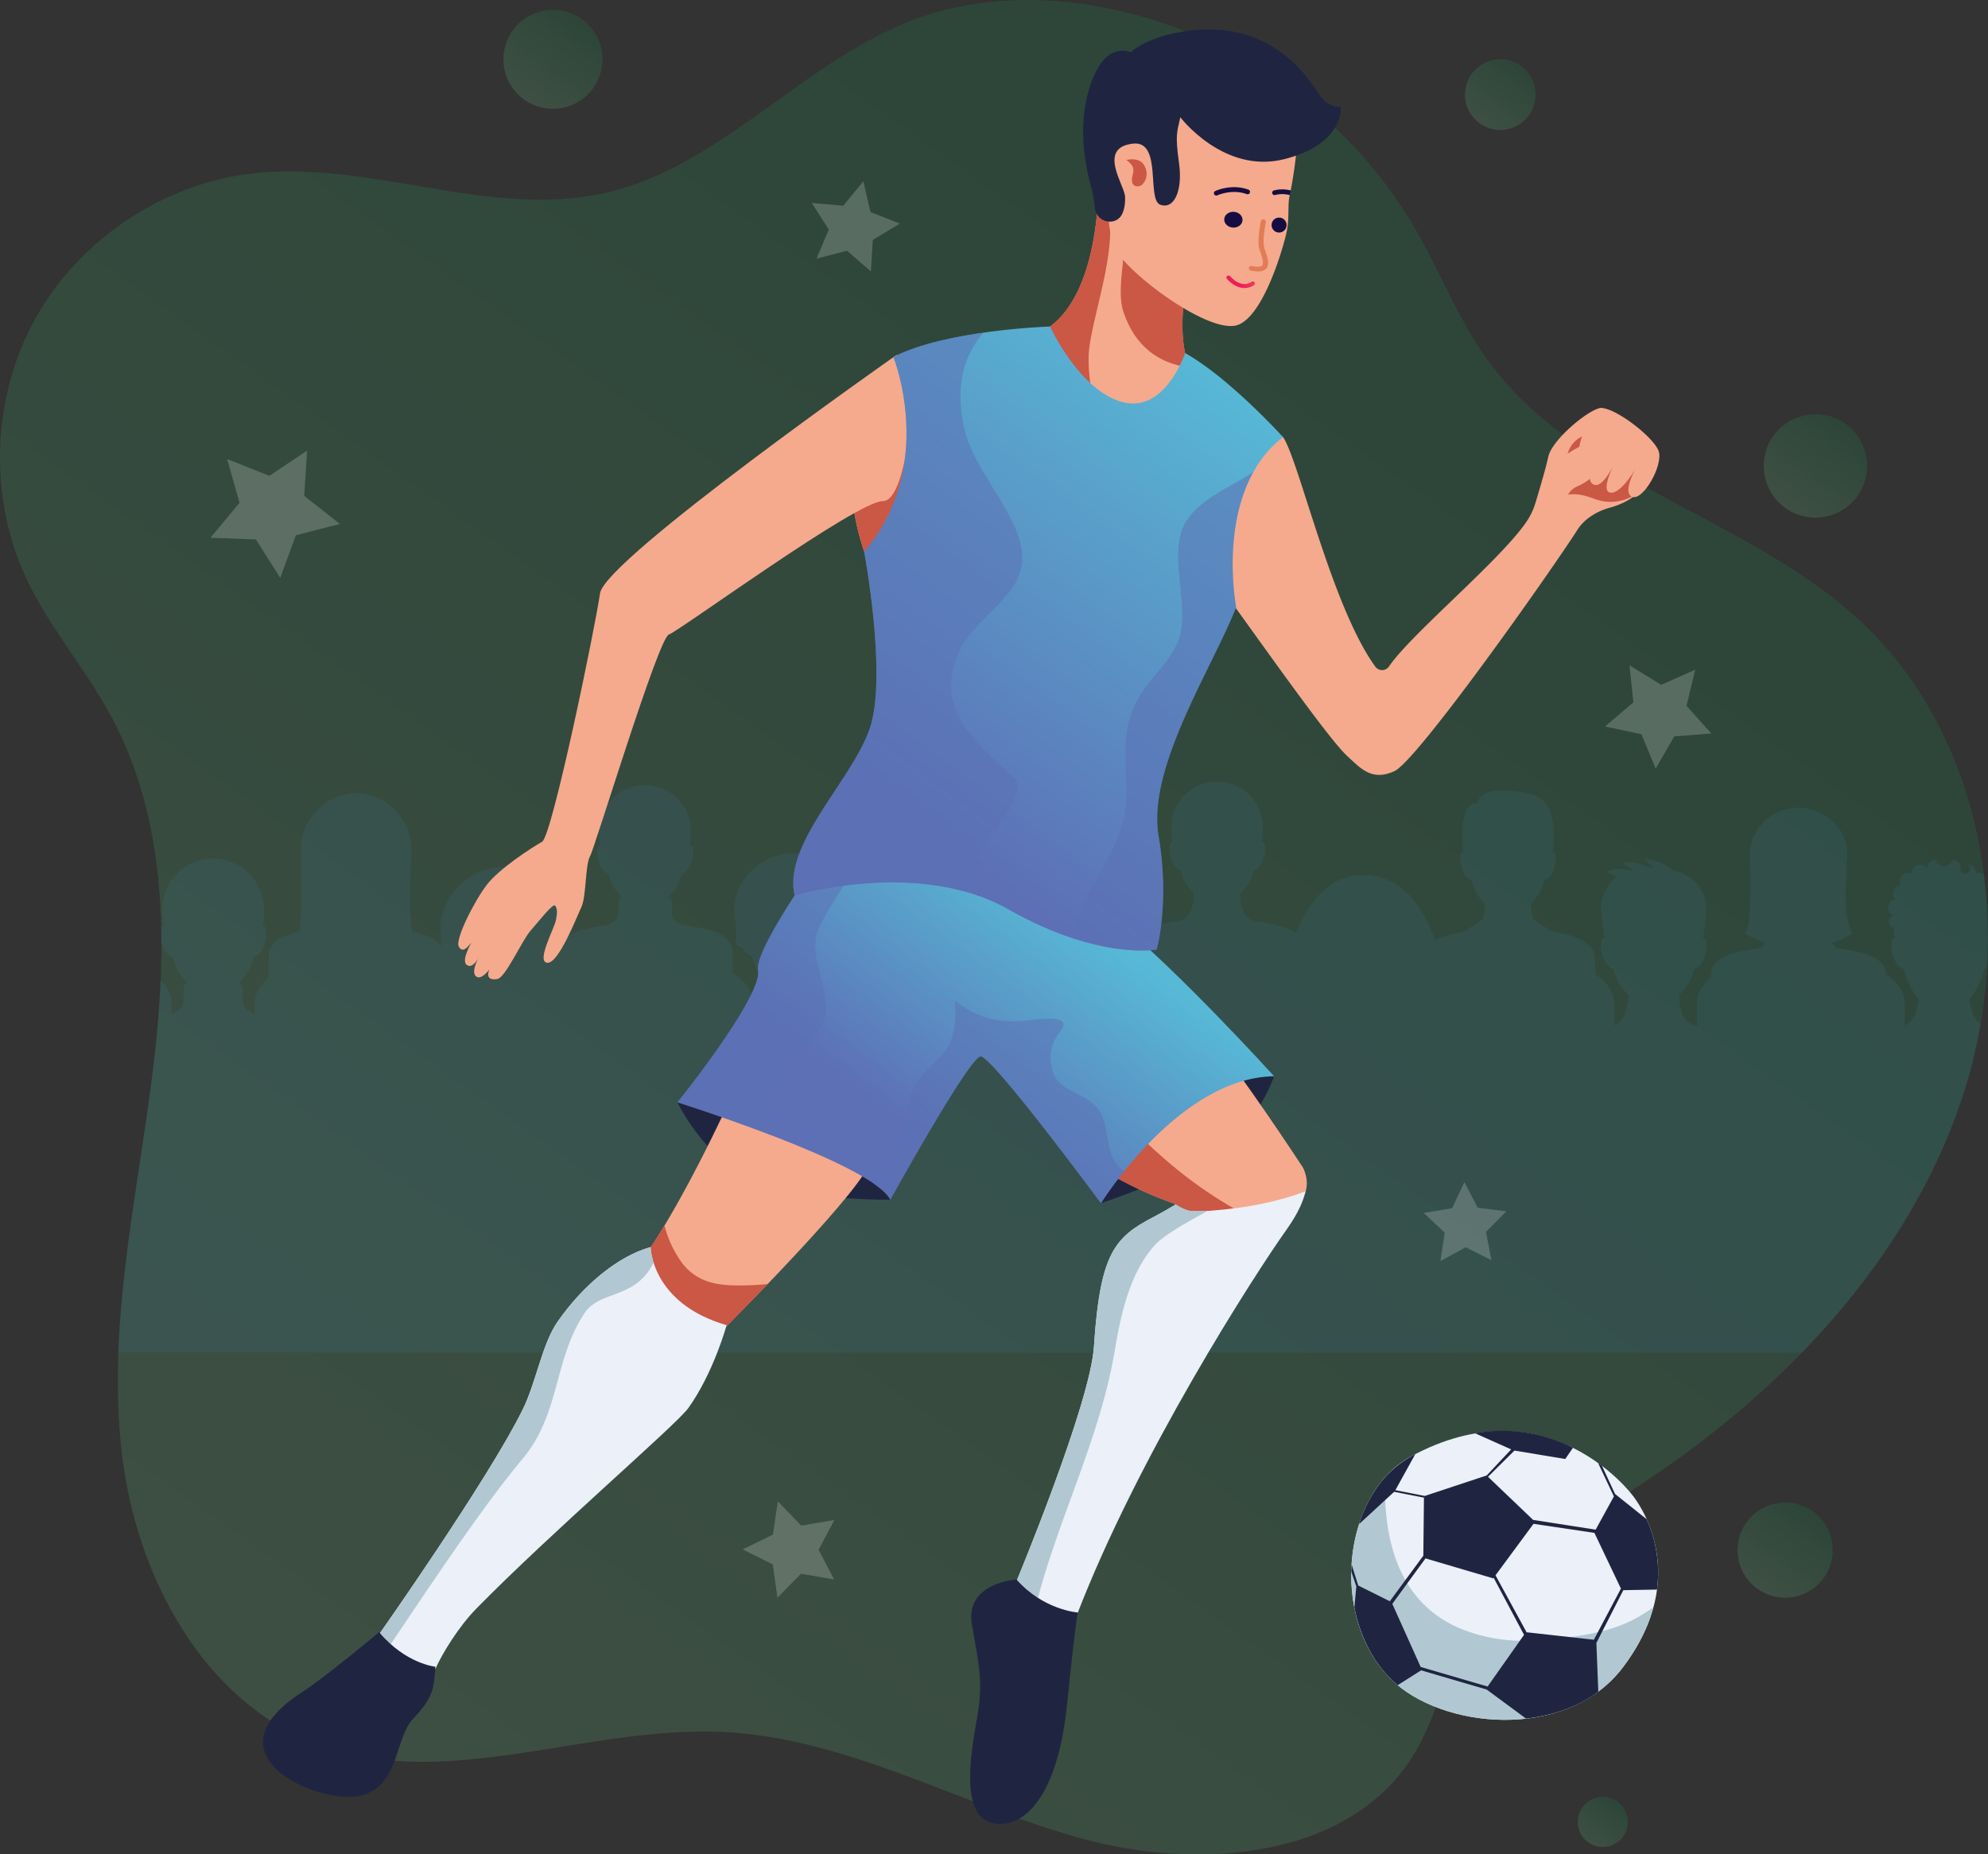 <svg xmlns="http://www.w3.org/2000/svg" xmlns:xlink="http://www.w3.org/1999/xlink" viewBox="0 0 1455.69 1358.14"><rect x="0" y="0" width="1455.69" height="1358.14" fill="#333333" stroke="none"/><defs><style>.cls-1{isolation:isolate;}.cls-16,.cls-17,.cls-18,.cls-19,.cls-2,.cls-20,.cls-21,.cls-3{opacity:0.2;}.cls-2{fill:url(#linear-gradient);}.cls-3{fill:#3d6e89;}.cls-11,.cls-15,.cls-3{mix-blend-mode:multiply;}.cls-4{fill:#f5aa8d;}.cls-5{fill:#cb5745;}.cls-6{fill:#1f2541;}.cls-7{fill:#160c41;}.cls-8{fill:#e27c57;}.cls-9{fill:url(#linear-gradient-2);}.cls-10{fill:url(#linear-gradient-3);}.cls-11{fill:#5b72b4;opacity:0.55;}.cls-12{fill:#ebf0f9;}.cls-13{fill:#b1c8d3;}.cls-14{fill:url(#linear-gradient-4);}.cls-16{fill:#fff;}.cls-17{fill:url(#linear-gradient-5);}.cls-18{fill:url(#linear-gradient-6);}.cls-19{fill:url(#linear-gradient-7);}.cls-20{fill:url(#linear-gradient-8);}.cls-21{fill:url(#linear-gradient-9);}</style><linearGradient id="linear-gradient" x1="1204.05" y1="574.57" x2="458" y2="1628.26" gradientUnits="userSpaceOnUse"><stop offset="0" stop-color="#189355"/><stop offset="1" stop-color="#69c181"/></linearGradient><linearGradient id="linear-gradient-2" x1="1210.83" y1="597.03" x2="1189.86" y2="598.69" gradientTransform="matrix(1, -0.09, 0.09, 1, -56.57, 25.33)" gradientUnits="userSpaceOnUse"><stop offset="0" stop-color="#f15956"/><stop offset="1" stop-color="#ee1c56"/></linearGradient><linearGradient id="linear-gradient-3" x1="1074.09" y1="978.78" x2="924.66" y2="1189.09" gradientTransform="matrix(1, 0.02, -0.02, 1, 17.45, -14.57)" gradientUnits="userSpaceOnUse"><stop offset="0" stop-color="#57b9d6"/><stop offset="0.77" stop-color="#5d6fb5"/></linearGradient><linearGradient id="linear-gradient-4" x1="1174.94" y1="578.42" x2="873.1" y2="1005.44" xlink:href="#linear-gradient-3"/><linearGradient id="linear-gradient-5" x1="703.35" y1="331.16" x2="663.23" y2="385.27" xlink:href="#linear-gradient"/><linearGradient id="linear-gradient-6" x1="1391.75" y1="364.18" x2="1363.12" y2="402.79" xlink:href="#linear-gradient"/><linearGradient id="linear-gradient-7" x1="1628.62" y1="627.86" x2="1586.74" y2="684.34" xlink:href="#linear-gradient"/><linearGradient id="linear-gradient-8" x1="1604.9" y1="1424.01" x2="1566.34" y2="1476" xlink:href="#linear-gradient"/><linearGradient id="linear-gradient-9" x1="1183.01" y1="1321.78" x2="1162.72" y2="1349.15" xlink:href="#linear-gradient"/></defs><title>football-player2</title><g class="cls-1"><g id="Layer_1" data-name="Layer 1"><path class="cls-2" d="M951.6,326.22C869.05,356,808.72,434.54,723.16,454c-84.71,19.26-172.49-24.4-258.76-14.25-65.54,7.71-126.35,48.43-158.45,106.1s-34.66,130.8-6.67,190.56c16.86,36,43.63,66.54,62.43,101.6,43,80.21,40.91,176.69,29.14,267s-32.13,180.93-21.78,271.36,59.67,183.61,145.25,214.6c93.3,33.77,195.72-14.53,294.83-9.79,91.23,4.35,173.71,53.16,261.67,77.73s200.25,15.12,246-63.92c13.33-23,19.38-49.52,31.39-73.24,30.14-59.53,92.71-93.77,147.68-131.6,100.9-69.43,188-165.53,223.76-282.67s12.11-256.33-77.45-339.87c-82-76.47-207.94-100.71-273.37-191.75-21-29.28-34.09-63.45-52.1-94.69-46.41-80.52-127.46-140.28-218.1-160.81C1050.15,309.31,998.38,309.36,951.6,326.22Z" transform="translate(-279.95 -312.69)"/><path class="cls-3" d="M1599.31,1303.34c54.36-55.91,97.69-121.67,120.36-195.92q3.36-11,6-22.32c0-.08,0-.17,0-.26q2.63-11.14,4.57-22.48h0l-.2-.11-.5-.35c-.27-.2-.54-.4-.79-.62s-.29-.25-.43-.39a10.31,10.31,0,0,1-.73-.75c-.12-.13-.24-.25-.35-.39-.26-.3-.49-.62-.72-.94l-.23-.33a19.3,19.3,0,0,1-1.6-2.94,34.79,34.79,0,0,1-2.41-10.71c0-.13,0-.24,0-.37a43.48,43.48,0,0,0,5.82-9.22c3.95-8.25,4.2-10.44,4.2-10.44h0c.25-.8.49-1.61.71-2.43a5.28,5.28,0,0,0,.71-.18,8.61,8.61,0,0,0,1.11-.7h0c.28-4.79.41-9.59.51-14.39,0-1.7.07-3.4.08-5.1,0-4.77,0-9.55-.16-14.32,0-.91-.09-1.81-.12-2.71-.43-10.73-1.28-21.43-2.64-32.05h0a6.26,6.26,0,0,0-3.26-1,6.6,6.6,0,0,0-2.67.59,4.43,4.43,0,0,0,.1-.9,5.74,5.74,0,0,0-5.88-5.58,3.53,3.53,0,1,1-5.16,2.29,6.06,6.06,0,0,0-6.21-5.9,6.27,6.27,0,0,1-12.17,0,6.06,6.06,0,0,0-6.2,5.9,5.7,5.7,0,0,0,.09.83,5.9,5.9,0,0,0-5.25-3.12,5.74,5.74,0,0,0-5.88,5.58,5.28,5.28,0,0,0,.09.9,6.51,6.51,0,0,0-2.66-.59,6.06,6.06,0,0,0-6.21,5.9,5.61,5.61,0,0,0,1,3.16,6.37,6.37,0,0,0-6.1,6.2,6,6,0,0,0,1.68,4.13,6.31,6.31,0,0,0-5.26,6.09,6.23,6.23,0,0,0,4.56,5.89v.06a4.42,4.42,0,0,0-.54,8.75,51.25,51.25,0,0,0,1,7.64,3.36,3.36,0,0,0-1.35.18c-3,1-1.49,19.06,7.12,22.29a5.28,5.28,0,0,0,.71.18c.22.84.47,1.67.73,2.5l-.11-.07s.25,2.19,4.2,10.44a43.32,43.32,0,0,0,5.89,9.31c0,.11,0,.21,0,.31a34.6,34.6,0,0,1-2.41,10.68,19.51,19.51,0,0,1-1.6,3l-.21.28a12.08,12.08,0,0,1-.75,1c-.1.13-.22.25-.33.38s-.49.52-.75.76-.28.26-.42.38a9.5,9.5,0,0,1-.8.62c-.16.12-.32.24-.49.35s-.58.35-.89.51l-.53.28c-.33.15-.68.28-1,.4v-15.81c0-8.58-5.37-16.22-13.73-21.21l0-.74c-.35-6.73-5.44-10.77-12.35-13.43s-15.62-3.94-23.23-5.18c-.31-.05-.58-.14-.87-.21v-.05l-3.1-3.41a97.47,97.47,0,0,0,15-7c-4.81-8.51-5.25-24.52-4.81-38a19.67,19.67,0,0,0,.35-7.82c.31-5.73.65-10.43.65-13,0-18.47-17-33.44-35.57-33.44h0c-18.54,0-35.58,15-35.58,33.44,0,9,2,53.19-3.8,58.78a102.19,102.19,0,0,0,15.16,6.92l-3.15,3.46h0a10.75,10.75,0,0,1-1.05.25c-7.61,1.24-16.33,2.52-23.23,5.18s-12,6.7-12.35,13.43c0,1-.09,2.07-.13,3.12-6.33,4.89-10.24,11.51-10.24,18.83v16.49l-.46-.08a11.66,11.66,0,0,1-1.72-.4l-.51-.18c-.36-.13-.72-.27-1.06-.42l-.54-.28c-.3-.16-.6-.33-.88-.51l-.5-.35c-.27-.2-.53-.4-.78-.62a5.34,5.34,0,0,1-.44-.39,10.31,10.31,0,0,1-.73-.75c-.12-.13-.24-.25-.35-.39-.25-.3-.49-.62-.72-.94l-.23-.33a18.42,18.42,0,0,1-1.59-2.94,34.51,34.51,0,0,1-2.42-10.71c-.1-1.2-.15-2.36-.18-3.5a50.39,50.39,0,0,0,6.24-7.4,45.18,45.18,0,0,0,4.65-11.56,5.57,5.57,0,0,0,.7-.18c8.61-3.23,10.07-21.26,7.12-22.29a3.41,3.41,0,0,0-1.36-.18c.1-.54.21-1.1.3-1.65a93.37,93.37,0,0,0,2.25-18.86c0-16.38-10.27-25.89-24.74-29.37-1.2-.3-8.21-8-21-8l7.25,6.42h0c-7.18-.24-12.19-6.25-23-3.39l8.24,5.29c-2.28.14-13.09-3.21-19.85,1.3l7.8,3.46c-7.63,4.51-12.31,16.65-11.69,24.25.36,4.32.95,9.42,1.65,13.94a55,55,0,0,0,.89,6.57,3.36,3.36,0,0,0-1.35.18c-2.95,1-1.49,19.06,7.12,22.29a5.69,5.69,0,0,0,.71.18,45.16,45.16,0,0,0,4.64,11.56,51.87,51.87,0,0,0,6.24,7.44c0,1.13-.08,2.3-.18,3.49a34.6,34.6,0,0,1-2.41,10.68,19.51,19.51,0,0,1-1.6,3l-.21.28c-.24.34-.48.67-.74,1l-.34.38c-.24.26-.48.52-.74.76l-.43.38a9.36,9.36,0,0,1-.79.62l-.5.35c-.28.18-.58.35-.89.51l-.53.28c-.33.15-.68.28-1,.4v-15.81c0-8.64-5.44-16.32-13.9-21.3-.06-5.07-.17-9.69-.35-13-.62-11.8-17.51-16.16-31.85-18.72l-5.34-3.42-.16.32-7.54-5.66a33.27,33.27,0,0,1-1.66-8.34c-.09-1.08-.13-2.13-.16-3.15a46.8,46.8,0,0,0,5.63-6.67,41.22,41.22,0,0,0,4.18-10.42c.21-.06.4-.08.64-.17,7.76-2.91,9.07-19.16,6.42-20.09a3.21,3.21,0,0,0-1.17-.16,43.4,43.4,0,0,0,.88-7.67c0-.43,0-.94,0-1.51s0-.95,0-1.45c.18-15.34-2.61-24.93-11.27-29.81-6.74-3.8-17.83-4.95-29-4.56-15.82.55-15.12,9.2-15.12,9.2-10.57-.84-11.32,14.61-11.32,24.78,0,.51,0,1,0,1.52,0,1,0,2.1,0,3.13a48.63,48.63,0,0,0,.89,6.38,3,3,0,0,0-1.29.15c-2.66.93-1.34,17.18,6.42,20.09a6.12,6.12,0,0,0,.64.17,40.49,40.49,0,0,0,4.18,10.42,47.44,47.44,0,0,0,5.62,6.7c0,1-.07,2.07-.16,3.15a33,33,0,0,1-1.66,8.3l-7.5,5.63-.14-.28-6.11,3.91c-7.25,1.29-15,3-21,5.93-9.19-26.18-25.62-47.55-52.7-47.55-23.71,0-39.49,18.63-49.18,42.35-.58-.4-1.17-.8-1.8-1.16h0s-3.9-3.83-27.54-7.24h0a10.21,10.21,0,0,1-1.65-.4c-.17,0-.32-.11-.48-.17-.35-.13-.7-.27-1-.43l-.48-.25a10.67,10.67,0,0,1-.91-.57c-.13-.09-.26-.17-.38-.27a9.3,9.3,0,0,1-1.12-1l0,0a12.4,12.4,0,0,1-1-1.15c-.09-.11-.17-.24-.25-.35-.22-.3-.43-.61-.63-.94l-.26-.43c-.19-.33-.36-.67-.53-1-.07-.14-.13-.26-.19-.4-.22-.48-.43-1-.61-1.48a32.93,32.93,0,0,1-1.72-8.49c-.09-1.08-.13-2.13-.16-3.15a46.37,46.37,0,0,0,5.64-6.67,40.72,40.72,0,0,0,4.19-10.42,4.16,4.16,0,0,0,.63-.16c7.78-2.92,9.1-19.16,6.44-20.09a3,3,0,0,0-1.24-.16,48.63,48.63,0,0,0,.89-6.38,34.28,34.28,0,0,0,0-3.79c0-.29,0-.57,0-.86A33.3,33.3,0,0,0,1171,885.16h0a33.3,33.3,0,0,0-33.37,33.24c0,.64,0,1.25,0,1.86s0,1.07,0,1.5a43.45,43.45,0,0,0,.87,7.67,2.92,2.92,0,0,0-1.22.16c-2.66.93-1.34,17.17,6.44,20.09a4.16,4.16,0,0,0,.63.16,40.72,40.72,0,0,0,4.19,10.42,46.15,46.15,0,0,0,5.64,6.7c0,1-.08,2.07-.17,3.15a32.76,32.76,0,0,1-1.71,8.47c-.18.5-.39,1-.61,1.47-.06.14-.13.28-.2.41-.16.34-.34.67-.52,1l-.27.45c-.19.31-.39.61-.61.91-.09.12-.17.25-.27.37a10.88,10.88,0,0,1-1,1.14l0,0a10.39,10.39,0,0,1-1.12,1l-.38.26a8.64,8.64,0,0,1-.91.57l-.49.25a10.4,10.4,0,0,1-1,.43c-.16.06-.31.12-.48.17a10.35,10.35,0,0,1-1.64.4c-23.66,3.41-27.56,7.24-27.56,7.24h0a17.06,17.06,0,0,0-5.67,4.94c-6.12-27.08-19.59-50.46-44.64-50.46h0c-26.94,0-40,26.49-45.22,55.85-6.35-2.81-14.63-4.23-22.21-5.45a27.24,27.24,0,0,0,6.84-17.76c0-8-3.72-15.25-9.77-20.76,5.36-2.68,7.38-11.85,7-16.73a26.1,26.1,0,0,0,2.8-11.67c0-17.15-17-31.05-37.9-31.05s-37.89,13.9-37.89,31.05a26.34,26.34,0,0,0,3,12.12c-.25,4.92,1.76,13.52,6.86,16.21-6.1,5.51-9.85,12.8-9.85,20.83a27.26,27.26,0,0,0,6.86,17.79c-14.66,2.37-31.94,5.48-32.6,18.05-.15,2.88-.25,6.8-.32,11.14-6.37,4.89-10.3,11.54-10.3,18.88v7.63l-.17,0a13,13,0,0,1-1.74-.41l-.52-.19c-.36-.13-.72-.26-1.06-.42s-.37-.19-.55-.29a8.85,8.85,0,0,1-.89-.51l-.5-.35a9.5,9.5,0,0,1-.8-.62l-.44-.39c-.25-.24-.5-.49-.73-.75l-.36-.4c-.25-.31-.49-.63-.72-1l-.24-.33a18.67,18.67,0,0,1-1.6-3,34.81,34.81,0,0,1-2.44-10.79c-.1-1.21-.15-2.38-.18-3.52a51.91,51.91,0,0,0,6.3-7.46,45.44,45.44,0,0,0,4.68-11.64,6,6,0,0,0,.72-.19,9.14,9.14,0,0,0,3.49-2.48c5.45-1.52,8.86-3.69,8.77-6.62-.53-17.57.08-18.36.08-24.48,0-23-20.52-41.69-42.84-41.69h0c-22.33,0-42.84,18.67-42.84,41.69,0,6.63,1.82,5.74,1.26,23.22-.06,1.89,2,3.58,5.56,5a11.07,11.07,0,0,0,5.53,5.33,5.38,5.38,0,0,0,.71.19,45.8,45.8,0,0,0,4.68,11.64,51.69,51.69,0,0,0,6.3,7.49c0,1.14-.08,2.32-.18,3.52a34.84,34.84,0,0,1-2.44,10.76,18.38,18.38,0,0,1-1.61,3l-.21.3c-.24.33-.49.66-.75,1l-.34.38c-.24.26-.49.52-.75.77s-.28.26-.43.38-.53.43-.8.63l-.5.34a10,10,0,0,1-.9.52l-.54.28c-.24.11-.51.21-.77.3v-6.89c0-9-5.89-16.92-14.94-21.88-.06-6.86-.17-13-.37-16.9-.71-13.43-20.3-16.08-35.48-18.56a11.39,11.39,0,0,1-8.42-6.28c.19-.76.06-1.44-.42-1.71v-8.87a4.16,4.16,0,0,0-.58-2.1h0l-.09-.13A1.37,1.37,0,0,0,771,971a3.41,3.41,0,0,0-1.62-1.37,45.49,45.49,0,0,0,5.47-6.54,40.52,40.52,0,0,0,4.2-10.44,6.12,6.12,0,0,0,.64-.17c7.8-2.92,9.12-19.22,6.45-20.15a3,3,0,0,0-1.22-.16,44.58,44.58,0,0,0,.88-7.69c0-.43,0-.93,0-1.5s0-1.23,0-1.86a33.41,33.41,0,0,0-33.47-33.35h0a33.4,33.4,0,0,0-33.46,33.35c0,.29,0,.57,0,.85a32.31,32.31,0,0,0,0,3.81,47.14,47.14,0,0,0,.89,6.39,3.14,3.14,0,0,0-1.24.16c-2.67.93-1.35,17.23,6.45,20.15a6,6,0,0,0,.63.17,40.89,40.89,0,0,0,4.21,10.44,45.09,45.09,0,0,0,5.51,6.55,4.17,4.17,0,0,0-1.47,1.13,2.75,2.75,0,0,0-.22.26l-.15.24-.07.11h0a4.13,4.13,0,0,0-.56,2.06v8.87a1.8,1.8,0,0,0-.56,2,11.32,11.32,0,0,1-8.29,6c-12,2-26.63,4-32.66,11.4a36.58,36.58,0,0,1,1.23-8c10.68-31.78-16.68-48.76-45-45.81h0c-23.45,0-45,20.51-45,45.81,0,2.61.25,6.9.54,12.18-2.09-3.55-5.93-6.06-10.67-7.88a64.24,64.24,0,0,0-8.38-2.49l-2.27-.49c-3.72-20.6-.51-51.12-.51-60.11,0-22.77-19.39-41.23-40.49-41.23h0c-21.1,0-40.49,18.46-40.49,41.23,0,8.37,1.26,41.54-.95,60.21A67,67,0,0,0,489.14,998c-6.9,2.66-12,6.69-12.35,13.43-.22,4.17-.33,10.63-.39,17.57-6.17,4.87-10,11.41-10,18.62v7.52a12.7,12.7,0,0,1-8.11-6.4,2,2,0,0,0-.62-2.17v-9.85a4.61,4.61,0,0,0-.63-2.3h0l-.08-.12c-.06-.09-.11-.18-.17-.26a3.7,3.7,0,0,0-.24-.29,4.57,4.57,0,0,0-1.64-1.25,51.41,51.41,0,0,0,6.13-7.28,45.57,45.57,0,0,0,4.67-11.61,6.17,6.17,0,0,0,.71-.18c8.66-3.25,10.13-21.36,7.16-22.39a3.51,3.51,0,0,0-1.38-.18,51.52,51.52,0,0,0,1-7.1,37.32,37.32,0,0,0,0-4.23c0-.32,0-.63,0-.95A37.11,37.11,0,0,0,436,941.53h0a37.11,37.11,0,0,0-37.18,37.05c0,.7,0,1.39,0,2.06s0,1.2,0,1.68a48,48,0,0,0,1,8.54,3.43,3.43,0,0,0-1.36.18c-.22.08-.37.42-.54.68v.07c.09,3.71.2,7.43.21,11.16h0c1.24,4.55,3.61,9,7.5,10.47a5.28,5.28,0,0,0,.71.18,45.21,45.21,0,0,0,4.67,11.61,51.65,51.65,0,0,0,6.08,7.26,3.87,3.87,0,0,0-1.81,1.52l-.16.24-.1.14v0a4.58,4.58,0,0,0-.65,2.33v9.85c-.53.3-.67,1.05-.46,1.9a12.77,12.77,0,0,1-8.27,6.67v-7.52c0-6.46-3.05-12.39-8.12-17.05h0c-.78,18.31-2.29,36.6-4.32,54.71-.06.49-.1,1-.16,1.47q-1,9.13-2.21,18.19c-8.61,66-21.76,132.21-24.18,198.39Z" transform="translate(-279.95 -312.69)"/><path class="cls-4" d="M1036.24,557.64s41.6-5,47.8-97.81l68.36,40.05s-16.64,65.11,2.7,87.75c0,0,52,93.92,40.53,133.17-1,3.5-10.52,36.49-10.52,36.49-51.06,51.62-207.27,4.07-246.08-.42-17.48-2-43.49-75.86-32-101.62C933.16,596.29,1036.24,557.64,1036.24,557.64Z" transform="translate(-279.95 -312.69)"/><path class="cls-5" d="M1114.47,691.78,1113,781c29.79-1.08,56.12-7.51,72.11-23.69,0,0,9.5-33,10.52-36.49,2.21-7.55,2-17.14.38-27.67Z" transform="translate(-279.95 -312.69)"/><path class="cls-5" d="M989.7,579.64c-30.93,17.09-68.37,43.29-82.72,75.61-11.44,25.76,14.57,99.6,32,101.62,12.25,1.42,29.11-5.5,48-17.19Z" transform="translate(-279.95 -312.69)"/><path class="cls-5" d="M1080.68,609.9c-2.1-14.15-5.06-30.6-2.78-44.92,5-31.4,20.61-72,13-104.17l-6.9-1c-6.2,92.79-47.8,97.81-47.8,97.81s-10,69.9,47.52,76.55c1.34.16,2.54.12,3.83.21A110,110,0,0,1,1080.68,609.9Z" transform="translate(-279.95 -312.69)"/><path class="cls-6" d="M1212.89,1100.94s-12.93,39.29-47.5,58.84-79.27,34.13-79.27,34.13,5.68-71.79,30.91-91.09S1212.89,1100.94,1212.89,1100.94Z" transform="translate(-279.95 -312.69)"/><path class="cls-6" d="M776,1120s22.89,49,66.29,60.77,89.6,10.56,89.6,10.56S883.86,1102.61,776,1120Z" transform="translate(-279.95 -312.69)"/><path class="cls-4" d="M1453.09,611.61c-6.9-1.54-36.63,22.47-39.44,35.66-1.7,8-6.19,23.22-9.48,34.06a48.52,48.52,0,0,1-5.65,12.23c-17.94,27.81-85,83-101.5,107.24a6.09,6.09,0,0,1-10,.15c-32-44.07-55.63-150.14-67.53-168.15,0,0-56,6.34-82.67,61.58,19.13,19.67,110,154.3,130,172.4,9.42,8.54,17.56,18.35,34.21,10.67s112.63-143.51,134.25-177.14c4.92-7.67,14.17-13.2,22.94-15.65l.24-.07c24.24-6.6,30.21-22.07,31.1-29S1471.91,615.8,1453.09,611.61Z" transform="translate(-279.95 -312.69)"/><path class="cls-5" d="M1472.34,624.74c-4.13,2.84-10.28,3.87-14.32,4.6a81.12,81.12,0,0,1-11.52,1,19.93,19.93,0,0,0-19.07,16.52c-.09.51-.17,1-.24,1.57a24.62,24.62,0,0,1-.9,3.65l63,1C1488,647.06,1481.26,634.52,1472.34,624.74Z" transform="translate(-279.95 -312.69)"/><path class="cls-5" d="M1461.82,618.91a18.66,18.66,0,0,1-.8,8.57c-3.46,9.13-10.94,15.28-18.45,21.25-5.66,4.5-11.66,8.66-17.64,12.82l-.24,14.41a37.32,37.32,0,0,1,3.75-1c6.56-1.1,13,.86,19.37,3.24,13.66,5.07,29.61.63,37.48-11.64a27.43,27.43,0,0,0,4.25-11C1490.33,649.43,1477.62,627.68,1461.82,618.91Z" transform="translate(-279.95 -312.69)"/><path class="cls-4" d="M936.53,572.61S722.84,722.36,719.32,747.21s-35.11,177.94-42.44,182-31.46,19.72-40.48,31.51-23.49,40.09-20.46,45.33,6.75-.24,9.21-3c0,0-7.83,13.19-3.38,16.38s8.74-5.56,8.74-5.56-5.88,10.28-2.13,13.8,9.94-5,9.94-5-4.3,8.93,5.94,7c5.87-1.09,17.94-28.33,24.28-35.49s16.6-20.57,18-18.13,1.66,4.18.52,10.39-14.69,30.55-6.4,31.38,21.48-33.38,25.06-40.93S708.43,946,712,939.79s50-159.7,57.69-162.34,138.11-98.07,156.79-97.76S954.35,583.28,936.53,572.61Z" transform="translate(-279.95 -312.69)"/><path class="cls-4" d="M1452.21,611.58c-10.39.52-21.77,40.38-14.82,43.86s14.78-15.32,16.39-18.41c0,0-15.21,25.44-7.51,30.24s17.17-18.14,19.31-22c0,0-14,24.68-7.51,27.9s17.64-13.2,20.33-18.87c0,0-11.21,19.28-3.22,22.27s23-23.5,19.24-33.68S1462.6,611.06,1452.21,611.58Z" transform="translate(-279.95 -312.69)"/><path class="cls-4" d="M1404.4,688.89s4.36-12.64,4.8-23.27,36.24-36.46,43.82-27.28-3.37,24.32-18.1,30.56S1431.11,696.26,1404.4,688.89Z" transform="translate(-279.95 -312.69)"/><path class="cls-5" d="M1092.19,464.61c1.71,8.05,10.72,12,11.15,20.45.83,16.08-6,40.83-.71,56.29,8.48,25,25.8,37.79,48.81,40.54-13.26-26.23,1-82,1-82Z" transform="translate(-279.95 -312.69)"/><path class="cls-4" d="M1227.44,386.43c-4.29-7.11-37.25-15.36-65.09-21.18a51.44,51.44,0,0,0-51,18.68,62.62,62.62,0,0,1-16.91,14.84,26.2,26.2,0,0,0-10.13,11.83c-3.72,8.12-1.78,17.46,3.17,24.9,5.18,7.78,2.18,15.91,3.51,25.31,1.51,10.65-1.28,19.87,8.14,38.34,16.43,21.36,68.07,57.88,86.9,51.62,19.83-6.59,34.91-61,36.45-70.32s.31-18.68,1.79-24.53S1235,399,1227.44,386.43Z" transform="translate(-279.95 -312.69)"/><path class="cls-6" d="M1144.21,398.55s31.83,42,76.3,30.67,41.11-38.42,41.11-38.42-8.33,1.6-15.43-8.55-37-63.23-113.1-43.73c0,0-17.38,4.9-25.11,12.39,0,0-10.65-4.68-19.81,5.55s-23.66,44.24-8.55,95.69c0,0,1.26,6.55,2.09,13.31,1.28,10.37,15.61,13.29,20,3.83,1.42-3.05,2.25-7.11,2.06-12.51-.29-8.38-20.68-35.95,5.83-38.9,21.66-2.41,9.7,41.15,20,44.78S1146,452,1143.31,432.44C1140.21,410.25,1142,409.59,1144.21,398.55Z" transform="translate(-279.95 -312.69)"/><path class="cls-5" d="M1104.7,429.85s7.34-2,11.61,2c2.81,2.6,5.53,10.13.16,15.93-2.22,2.4-9.74,2.63-7.17-6.82C1110.68,435.89,1109.65,433.55,1104.7,429.85Z" transform="translate(-279.95 -312.69)"/><path class="cls-7" d="M1222,477.76a5.47,5.47,0,1,1-5.08-5.68A5.4,5.4,0,0,1,1222,477.76Z" transform="translate(-279.95 -312.69)"/><path class="cls-7" d="M1189.78,474.07c-.23,3.19-3.41,5.56-7.11,5.3s-6.51-3.06-6.28-6.25,3.4-5.55,7.1-5.29S1190,470.89,1189.78,474.07Z" transform="translate(-279.95 -312.69)"/><path class="cls-8" d="M1196.47,511l-.63-.13a1.79,1.79,0,0,1-1.47-2.08,1.83,1.83,0,0,1,2.21-1.27c3.81.83,6.42.73,7.43-.27,1.61-1.59.08-6.09-1-9.38-.44-1.29-.84-2.49-1.08-3.49-1.46-6.1,1.12-19.14,1.23-19.7a1.89,1.89,0,0,1,3.69.74c0,.13-2.55,12.92-1.26,18.33.22.92.59,2,1,3.2,1.46,4.32,3.29,9.69.25,12.7C1204.86,511.51,1201.48,512,1196.47,511Z" transform="translate(-279.95 -312.69)"/><path class="cls-9" d="M1190.88,523.61c-3.41-.08-7.72-1.54-12.32-6.49a1.5,1.5,0,1,1,2.19-2c8.72,9.35,15.35,4.23,15.63,4a1.51,1.51,0,0,1,2.11.24,1.49,1.49,0,0,1-.24,2.1A12.23,12.23,0,0,1,1190.88,523.61Z" transform="translate(-279.95 -312.69)"/><path class="cls-7" d="M1170.51,455.91a1.74,1.74,0,0,1-.71-3.31c.48-.23,12-5.55,24.31-1a1.74,1.74,0,1,1-1.2,3.27c-11-4-21.51.86-21.62.91A1.67,1.67,0,0,1,1170.51,455.91Z" transform="translate(-279.95 -312.69)"/><path class="cls-7" d="M1212.74,452.16a1.74,1.74,0,0,0,1,3.34,20.9,20.9,0,0,1,10.8.14c.06-.26.06-.61.12-.86.13-.53.33-1.45.56-2.55A24.58,24.58,0,0,0,1212.74,452.16Z" transform="translate(-279.95 -312.69)"/><path class="cls-4" d="M815.37,1116.25s-41.15,90.5-70.7,125.86c0,0-15.8,84.17,62.46,46.72,0,0,95.7-95.29,108.7-122.11S870.06,1127.41,815.37,1116.25Z" transform="translate(-279.95 -312.69)"/><path class="cls-5" d="M815.36,1254.05c-15-.59-27.58-4.68-36.65-17.29a80.64,80.64,0,0,1-12.19-26.49c-7.47,12.37-15,23.6-21.85,31.84,0,0-15.8,84.17,62.46,46.72,0,0,15.55-15.49,35-35.72A202.91,202.91,0,0,1,815.36,1254.05Z" transform="translate(-279.95 -312.69)"/><path class="cls-4" d="M1056,1147.9s36.86,30.53,84.8,46.64c1.17.4,2.12,11,14.8,14.66,6.19,1.82,22.54-1.37,28.84-1.65,70.39-3.15,49.52-39.84,49.52-39.84s-48.59-74.14-64.92-91S1051.68,1114.62,1056,1147.9Z" transform="translate(-279.95 -312.69)"/><path class="cls-5" d="M1148.53,1174.47c-24.69-19-46.54-41.64-67.45-64.67-15.65,12.72-26.58,26.68-25.11,38.1,0,0,36.86,30.53,84.8,46.64,1.17.4,2.12,11,14.8,14.66,6.19,1.82,22.54-1.37,28.84-1.65,5.48-.25,10.34-.72,14.76-1.33A316.39,316.39,0,0,1,1148.53,1174.47Z" transform="translate(-279.95 -312.69)"/><path class="cls-10" d="M890.56,926.8s-58.74,80-55.56,96.64-46.31,80.89-59,96.59c0,0,142.49,44.82,155.89,71.33,0,0,57.77-104.48,66.08-105s88.17,107.58,88.17,107.58,56.87-92.05,126.77-93c0,0-71.35-78.67-116.42-114.7S941,930.4,890.56,926.8Z" transform="translate(-279.95 -312.69)"/><path class="cls-11" d="M845.47,1144.43a74.55,74.55,0,0,1-1.63-27.43c3.2-26.21,27.22-32.1,37.65-53.2,11.9-24.08-13.88-48.31-.66-74.08,10.83-21.13,25.43-40.1,38.84-59.81-10.9-1.46-20.86-2.52-29.11-3.11,0,0-58.74,80-55.56,96.64s-46.31,80.89-59,96.59C776,1120,809.45,1130.57,845.47,1144.43Z" transform="translate(-279.95 -312.69)"/><path class="cls-11" d="M1092.75,1154.86c-5.15-20.7-1.24-29.86-23.36-40.69-7-3.44-15.83-7.76-18.27-16-3.68-12.41-2.24-20.35,5.66-30.84,9.76-12.93-20.43-7.5-27.13-7-23.15,1.73-36.54-4.25-50.39-14.58.88,14.53,0,29.83-9.86,39.91-13,13.27-22.7,20.18-25.38,39.9-1.23,9.1-2,18.29-6,26.74-3.43,7.28-9.75,18.58-17.7,27.75,5.65,4,9.76,7.81,11.53,11.3,0,0,57.77-104.48,66.08-105s88.17,107.58,88.17,107.58a263.46,263.46,0,0,1,16.94-23.39A26.75,26.75,0,0,1,1092.75,1154.86Z" transform="translate(-279.95 -312.69)"/><path class="cls-12" d="M1081,1298.77c4.49-68.51,15.21-79.93,43.66-94.77,4.53-2.36,10.4-5.66,13.66-7.72,8.55,4.44,20.77,3.73,29.82,3,23.62-1.93,46.09-5.86,67.75-14.1-1.52,6.95-5.37,16.15-13.82,28-23.37,32.83-109,165.65-154.34,284.26,0,0-17.87.78-43.9-25.6C1023.87,1471.84,1078.27,1341.1,1081,1298.77Z" transform="translate(-279.95 -312.69)"/><path class="cls-13" d="M1081,1298.77c4.49-68.51,15.21-79.93,43.66-94.77,6.23-3.24,15-8.28,16-9.41a36.08,36.08,0,0,0,9.3,4.53c3.77,1.18,10.22.29,13.84.47.53.5-28.78,14.78-37.85,24.64-17.26,18.79-24.53,46.26-29.62,77-10.57,63.71-40.65,121.67-57,184.1a124.32,124.32,0,0,1-15.55-13.47S1078.27,1341.1,1081,1298.77Z" transform="translate(-279.95 -312.69)"/><path class="cls-6" d="M1024.29,1469.55s-37.89,2.15-32.68,32.86,8.65,41.65,3.51,70.11-11.55,70.9,12.25,75.45,47.27-22,53.84-86.29,8-68,8-68S1044.12,1492,1024.29,1469.55Z" transform="translate(-279.95 -312.69)"/><path class="cls-12" d="M557.51,1509.73S637.59,1396,662.7,1345c9.83-19.94,14.15-47.88,25.5-64.23,17.64-25.42,43.12-47.73,68.15-54.72,0,0,.36,41.14,55.64,57.21,0,0-9.45,34.72-28,60.67-9,12.52-100.45,91-155.24,146.89-13.11,13.39-25.11,33.15-30,44.18C598.72,1535,570.54,1536.32,557.51,1509.73Z" transform="translate(-279.95 -312.69)"/><path class="cls-13" d="M662.79,1380.91c27.46-32.79,22.57-72.74,45.28-106.59,11.25-16.76,37.23-9.87,50.48-36.92a44.67,44.67,0,0,1-2.2-11.34c-25,7-50.51,29.31-68.15,54.73-11.35,16.35-15.67,44.29-25.5,64.23-25.11,50.93-105.19,164.71-105.19,164.71a45.36,45.36,0,0,0,6.64,10C594.15,1475.07,632.89,1416.63,662.79,1380.91Z" transform="translate(-279.95 -312.69)"/><path class="cls-6" d="M557.54,1508.1s-39.1,32.72-56.68,44.09c-73.42,47.51,15.93,83.38,44,75.5s23.67-41.57,37.91-56.52c15.62-16.39,14.77-23.66,16-37.78C598.75,1533.39,577.13,1531.36,557.54,1508.1Z" transform="translate(-279.95 -312.69)"/><path class="cls-14" d="M1048.8,551.83s-76.61,2.45-114.68,22.35c0,0,32.21,79.87-21.41,142.64,0,0,17.17,91.27,4.09,129.46s-63.69,84.31-55,122.21c0,0,90.76-27.18,156.56,10.23s108.49,29.43,108.49,29.43,9.9-33.7,1.38-83.66,40.69-124.91,56.84-167.2c0,0-16.53-85,34.37-124.49,0,0-39.61-43.66-71.69-61.52,0,0-14.56,44.35-46,35.88S1048.8,551.83,1048.8,551.83Z" transform="translate(-279.95 -312.69)"/><path class="cls-11" d="M988,954.18c3.64-14.33,46.27-59.89,35.32-70.62-27.64-27.09-61.49-51.2-40.44-94.92,14.37-29.86,57.13-42.59,42.67-83.43-10.14-28.64-35.3-53.1-40.54-83.33-5-29.21,1.19-49,14.93-65.52-22.63,3.23-48.28,8.66-65.8,17.82,0,0,32.21,79.87-21.41,142.64,0,0,17.17,91.27,4.09,129.46s-63.69,84.31-55,122.21c0,0,64.45-19.3,124.11-3A89.69,89.69,0,0,1,988,954.18Z" transform="translate(-279.95 -312.69)"/><path class="cls-11" d="M1197.62,658.58c-3.19,2-6.48,4-9.85,5.91-15.83,9.1-38.56,20-43.3,39.46-5.5,22.63,3.13,44.86.79,67.66-1.61,15.62-12.63,27.35-22.11,38.8-23.56,28.44-19.05,48.71-18.39,82.77.79,40.85-33.17,70.54-40.61,106.25,39.13,13.1,62.74,8.72,62.74,8.72s9.9-33.7,1.38-83.66,40.69-124.91,56.84-167.2C1185.11,757.29,1174.14,700.84,1197.62,658.58Z" transform="translate(-279.95 -312.69)"/><path class="cls-12" d="M1475,1407.42s-62-82.6-162.32-27.8c-49,26.75-60,116.64-14.44,162.6,36.38,36.73,128.56,46.23,169.92-8.19C1519.79,1466,1479.19,1412.36,1475,1407.42Z" transform="translate(-279.95 -312.69)"/><g class="cls-15"><path class="cls-13" d="M1440.34,1510.05c-31.09,5.42-59.67,7.6-88.64-3.64-47.77-18.52-59.1-65.92-57.47-111.86-32.44,36.25-35.18,108.16,4,147.67,36.38,36.73,128.56,46.23,169.92-8.19,11.83-15.58,18.65-30.38,22.35-44.08C1477.28,1499.32,1464.28,1505.88,1440.34,1510.05Z" transform="translate(-279.95 -312.69)"/></g><path class="cls-6" d="M1493.23,1476.89h0a94.46,94.46,0,0,0,.79-15.44h0a96.13,96.13,0,0,0-8.35-36.11l-23.06-18.42,0,.09-9.67-20.78c-.92-.71-1.86-1.41-2.84-2.11h0l11.61,24.54L1448.35,1433l-45.81-7.15-33-31.55,19.34-19.21,37.23,6.16,5.67-8.29a20.13,20.13,0,0,1-3.54-1.69c-1.47-.68-2.94-1.32-4.43-1.93q-4.21-1.74-8.55-3.15a114.68,114.68,0,0,0-18.16-4.28,110.06,110.06,0,0,0-37,.52l26.39,11.8-17.93,19.09h0l-45.32,15-21.55-4.23,14.53-26.29a76.15,76.15,0,0,0-25.41,20.8,97.68,97.68,0,0,0-15.66,30.31l25.65-23.62,21.83,4.28-.47,42.53-24.55,33.36-23.1-11.55-4.87-15.45c-.11,1.75-.17,3.5-.2,5.26l3.66,10.87-1.43,15.31c4.26,21.87,14.82,42.87,31.74,57l17.16-10.86,48,14.08,28.79,21.25h0c18.44-2.08,37.61-8.07,52.92-19.68l-1.39-35.72,19.72-38.64Zm-124,71-49-14.33-20.77-46.2,24.3-33.32,49.63,14.65.3-.39,22.22,41.75Zm77.8-34.26-49.26-5.47-22.75-41.72,27.84-37.71,44.58,6.63,19.42,40.82Z" transform="translate(-279.95 -312.69)"/><polygon class="cls-16" points="248.9 383.76 216.67 392 205.18 423.22 187.38 395.11 154.14 393.83 175.38 368.22 166.32 336.21 197.24 348.5 224.88 329.99 222.76 363.19 248.9 383.76"/><polygon class="cls-16" points="637.7 198.78 620.24 183.63 597.86 189.44 606.87 168.15 594.43 148.66 617.47 150.65 632.16 132.8 637.38 155.32 658.9 163.77 639.1 175.7 637.7 198.78"/><polygon class="cls-16" points="1253.14 537.22 1225.98 539.35 1212.35 562.93 1201.93 537.76 1175.29 532.08 1196.01 514.4 1193.18 487.31 1216.4 501.54 1241.29 490.49 1234.93 516.97 1253.14 537.22"/><polygon class="cls-16" points="610.8 1156.85 586.54 1152.59 569.28 1170.15 565.84 1145.77 543.8 1134.78 565.93 1123.97 569.57 1099.61 586.69 1117.32 610.98 1113.26 599.43 1135.01 610.8 1156.85"/><polygon class="cls-16" points="1092.08 922.95 1073.2 913.48 1054.7 923.65 1057.87 902.78 1042.48 888.32 1063.31 884.89 1072.3 865.78 1082 884.54 1102.96 887.18 1088.11 902.21 1092.08 922.95"/><path class="cls-17" d="M721.08,356.14a36.25,36.25,0,1,1-36.25-36.25A36.25,36.25,0,0,1,721.08,356.14Z" transform="translate(-279.95 -312.69)"/><path class="cls-18" d="M1404.4,382a25.87,25.87,0,1,1-25.87-25.87A25.87,25.87,0,0,1,1404.4,382Z" transform="translate(-279.95 -312.69)"/><path class="cls-19" d="M1647.13,653.94a37.85,37.85,0,1,1-37.85-37.84A37.85,37.85,0,0,1,1647.13,653.94Z" transform="translate(-279.95 -312.69)"/><path class="cls-20" d="M1621.93,1448a34.83,34.83,0,1,1-34.83-34.83A34.84,34.84,0,0,1,1621.93,1448Z" transform="translate(-279.95 -312.69)"/><circle class="cls-21" cx="1173.64" cy="1334.42" r="18.34"/></g></g></svg>